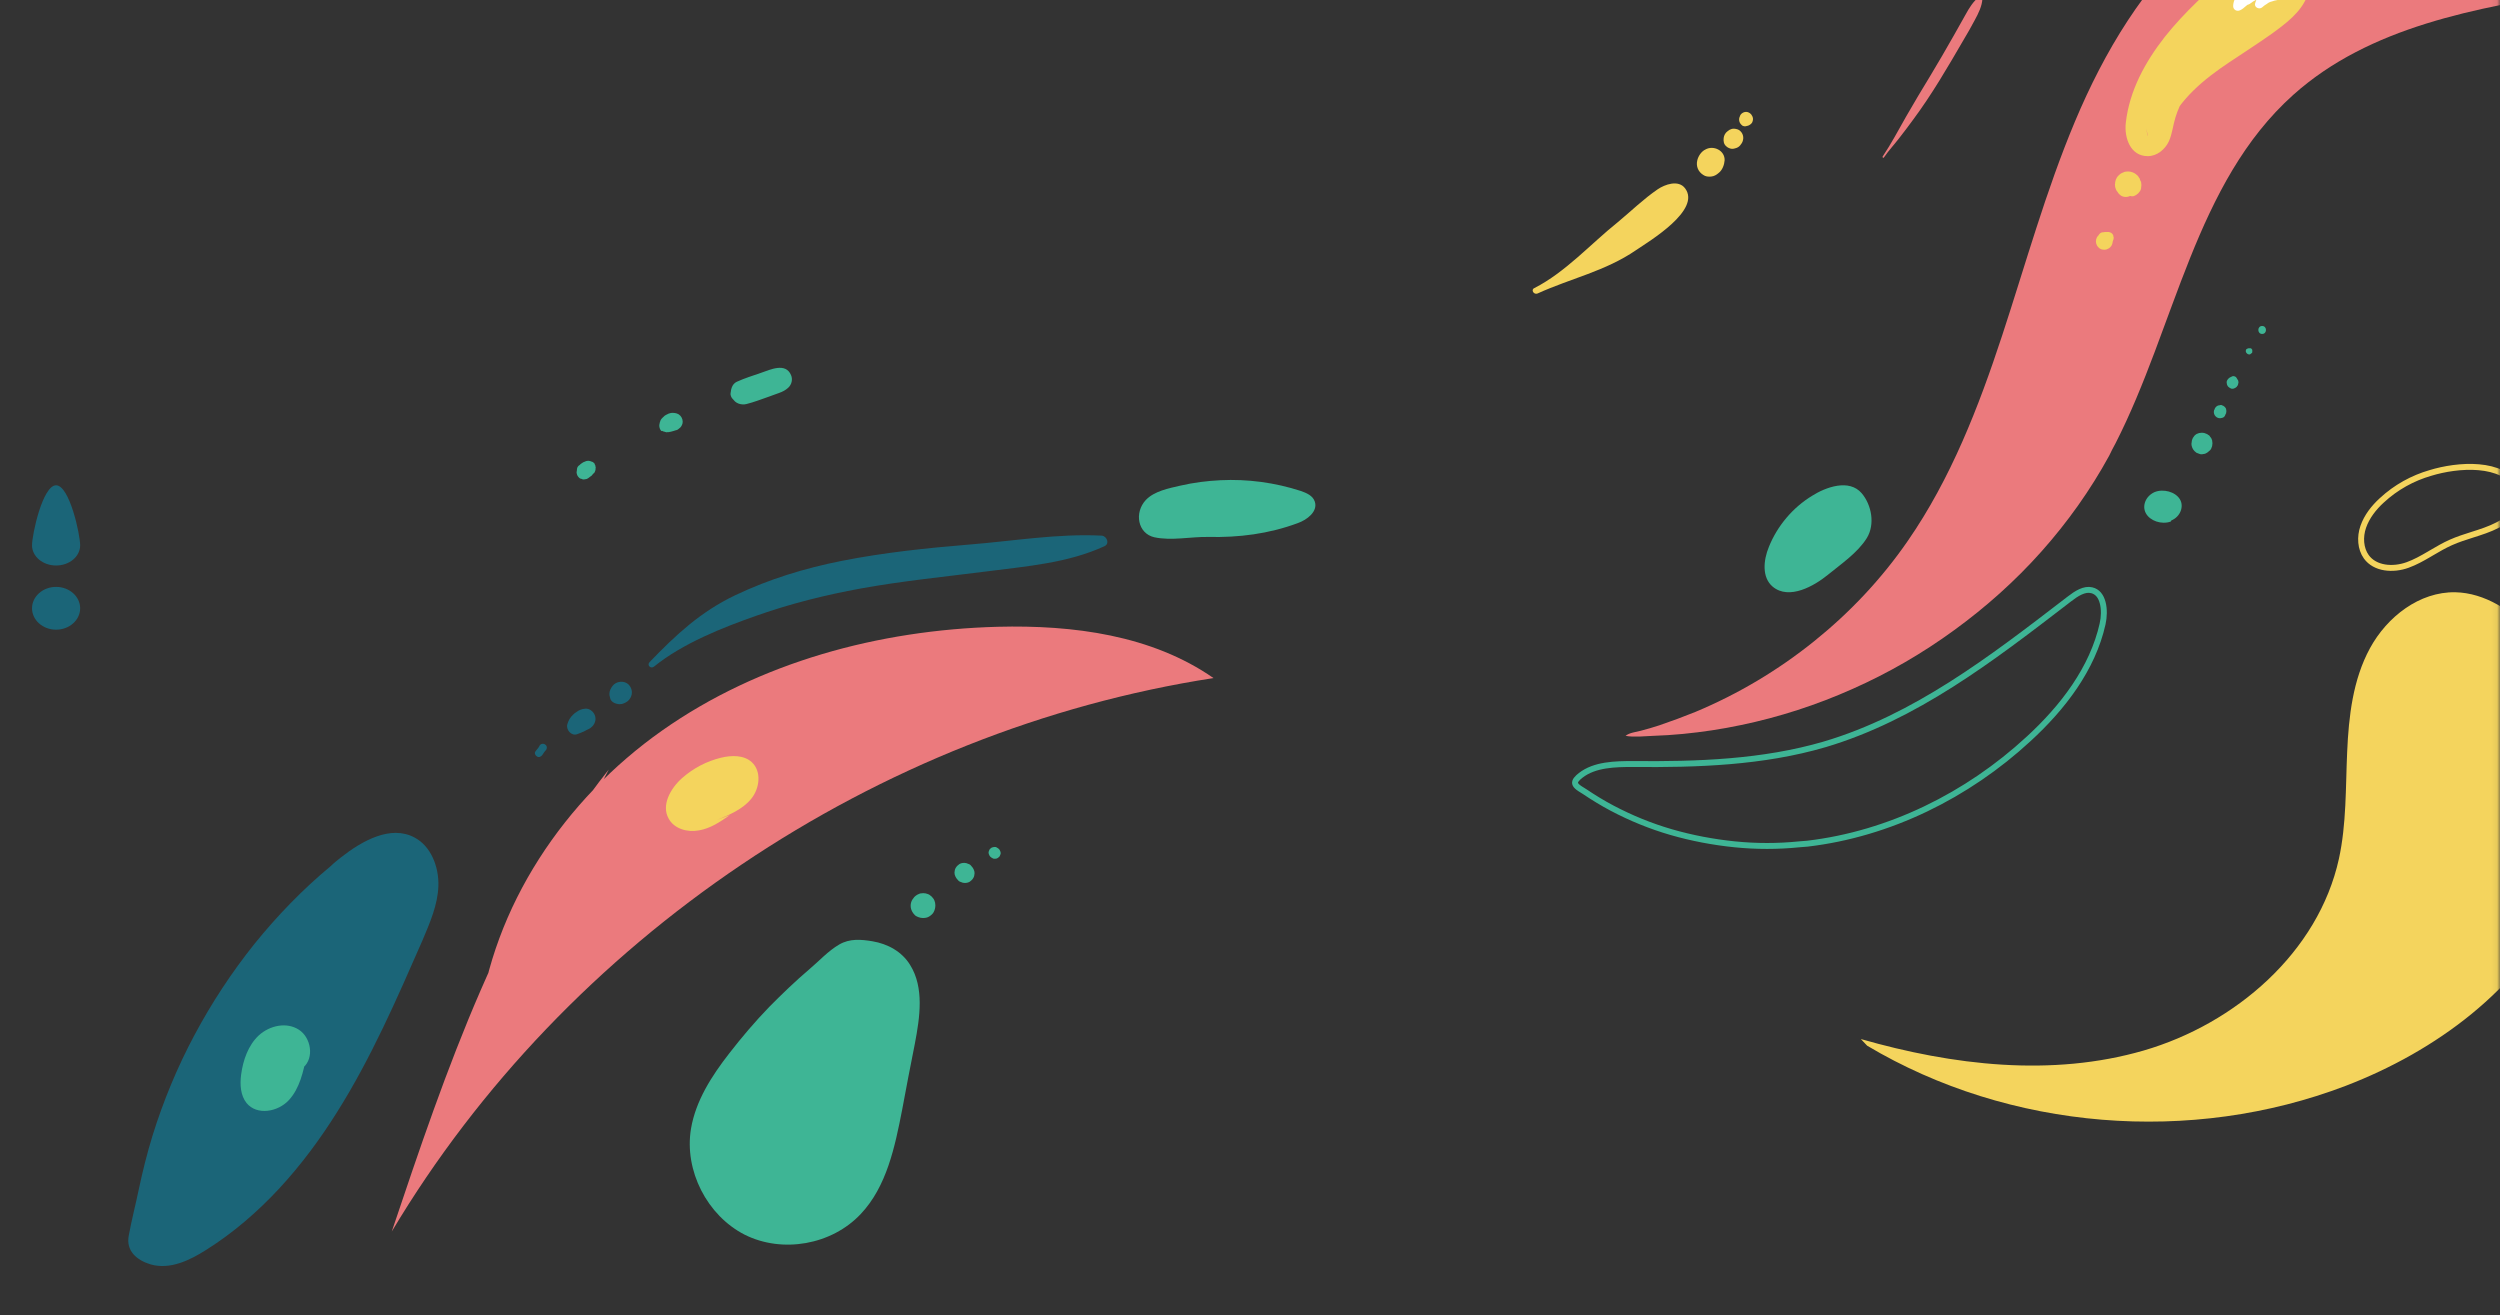 <svg width="422" height="222" viewBox="0 0 422 222" fill="none" xmlns="http://www.w3.org/2000/svg">
<rect x="0" y="0" width="422" height="222" fill="#333333" stroke="none"/>
<mask id="mask0" style="mask-type:alpha" maskUnits="userSpaceOnUse" x="0" y="-95" width="422" height="317">
<rect x="0.975" y="-95" width="420.96" height="316.828" fill="#C4C4C4"/>
</mask>
<g mask="url(#mask0)">
<path d="M314.109 175.39C329.639 179.843 346.346 181.827 361.875 177.322C377.351 172.816 391.327 160.747 394.807 144.977C396.093 139.076 395.932 132.961 396.2 126.954C396.467 120.892 397.164 114.724 400.055 109.413C402.947 104.103 408.409 99.865 414.46 99.973C419.44 100.08 423.992 103.084 427.365 106.731C438.45 118.639 439.467 137.789 432.345 152.433C425.223 167.076 411.193 177.429 395.986 183.276C369.907 193.253 339.224 190.839 315.18 176.517L314.109 175.39Z" fill="#F4D45D"/>
<path d="M57.542 144.737C61.133 141.918 65.958 139.208 69.979 141.376C72.767 142.84 74.107 146.363 74 149.561C73.892 152.759 72.552 155.795 71.319 158.722C66.977 168.642 62.635 178.616 56.898 187.723C51.162 196.884 43.925 205.231 34.811 210.977C32.077 212.712 28.7 214.392 25.376 213.416C23.071 212.712 21.248 211.14 21.73 208.592C22.213 205.936 22.91 203.28 23.446 200.678C24.089 197.642 24.84 194.661 25.751 191.68C27.574 185.825 29.933 180.134 32.828 174.713C35.722 169.292 39.1 164.143 42.96 159.318C46.82 154.548 51.108 150.103 55.826 146.2C56.362 145.658 56.952 145.225 57.542 144.737Z" fill="#1B6578"/>
<path d="M357.096 74.843C367.205 55.054 370.539 30.854 387.101 16.012C399.952 4.504 418.019 1.277 435.065 -1.411C431.462 -13.672 419.256 -22.276 406.566 -23.513C393.876 -24.75 381.132 -19.426 371.507 -10.983C361.935 -2.541 355.214 8.699 350.267 20.476C345.32 32.253 341.932 44.567 337.953 56.667C333.974 68.767 329.296 80.812 322.036 91.299C317.627 97.698 312.25 103.399 306.228 108.238C300.151 113.132 293.376 117.165 286.171 120.177C284.181 120.983 282.138 121.736 280.094 122.435C279.073 122.758 278.051 123.081 276.976 123.349C276.169 123.565 275.04 123.672 274.395 124.21C275.846 124.479 277.621 124.264 279.073 124.21C280.74 124.156 282.407 124.049 284.073 123.887C287.354 123.565 290.634 123.081 293.914 122.382C300.366 121.037 306.658 118.994 312.68 116.305C318.756 113.616 324.51 110.282 329.887 106.356C335.211 102.484 340.158 98.075 344.567 93.127C348.976 88.18 352.848 82.748 356.02 76.941C356.343 76.242 356.719 75.542 357.096 74.843Z" fill="#EB7A7D"/>
<path d="M342.401 124.752L342.403 124.751C348.218 119.42 353.235 112.865 354.921 105.306L354.921 105.305C355.176 104.167 355.222 102.83 354.932 101.731C354.643 100.637 354.054 99.866 353.09 99.633L353.088 99.633C352.484 99.483 351.852 99.603 351.193 99.901C350.532 100.201 349.886 100.662 349.273 101.136L349.272 101.137C349.07 101.292 348.868 101.447 348.666 101.603C336.151 111.219 323.256 121.126 307.991 125.652L307.99 125.653C297.555 128.702 286.489 129.072 275.693 128.966C274.161 128.966 272.536 128.98 270.985 129.232C269.436 129.483 267.997 129.966 266.825 130.878C266.557 131.09 266.282 131.32 266.091 131.575C265.902 131.825 265.838 132.039 265.879 132.244C265.923 132.46 266.096 132.684 266.425 132.935C266.64 133.1 266.855 133.231 267.079 133.368C267.212 133.449 267.348 133.532 267.49 133.625L267.49 133.625L267.493 133.628C268.985 134.629 270.526 135.576 272.118 136.416C275.31 138.1 278.66 139.468 282.115 140.467C285.574 141.468 289.194 142.153 292.816 142.522C296.431 142.89 300.099 142.89 303.714 142.522C303.945 142.494 304.173 142.48 304.391 142.467L304.407 142.466C304.624 142.453 304.834 142.44 305.055 142.416C318.949 140.783 332.111 134.248 342.401 124.752Z" stroke="#3EB595"/>
<path d="M366.537 87.842C368.014 87.244 368.722 85.502 367.955 84.258C367.187 83.013 365.179 82.466 363.703 83.063C362.226 83.71 361.517 85.353 362.226 86.647C362.935 87.941 364.884 88.588 366.419 88.041" fill="#3EB595"/>
<path d="M123.097 177.807C120.162 181.58 117.44 185.784 116.64 190.527C115.466 197.588 119.362 205.187 125.712 208.421C132.063 211.601 140.389 210.146 145.299 204.918C149.675 200.282 151.062 193.599 152.29 187.293C152.984 183.574 153.678 179.909 154.425 176.19C155.279 171.717 156.026 166.704 153.624 162.878C152.237 160.614 149.835 159.32 147.273 158.889C145.352 158.566 143.431 158.404 141.67 159.428C139.802 160.506 138.254 162.231 136.653 163.578C134.305 165.572 132.063 167.728 129.875 169.938C127.474 172.417 125.232 175.058 123.097 177.807Z" fill="#3EB595"/>
<path d="M402.03 84.473L402.029 84.474C400.684 85.713 399.522 87.196 398.92 88.919C398.322 90.632 398.44 92.61 399.438 93.995C400.894 96 403.899 96.274 406.41 95.367C407.665 94.914 408.84 94.257 410.035 93.559C410.18 93.474 410.325 93.389 410.471 93.303C411.516 92.69 412.587 92.06 413.712 91.562C414.896 91.034 416.137 90.64 417.344 90.257C417.685 90.149 418.023 90.042 418.356 89.933C419.889 89.43 421.351 88.88 422.674 88.005L422.675 88.005C423.645 87.367 424.582 86.496 425.107 85.516C425.62 84.559 425.737 83.513 425.12 82.417C423.803 80.133 421.278 79.12 418.422 78.87C415.573 78.621 412.503 79.147 410.287 79.826L410.287 79.826L410.279 79.828C407.269 80.692 404.416 82.259 402.03 84.473Z" stroke="#F4D45D"/>
<path d="M80.759 172.924C83.125 152.97 95.335 134.898 111.739 123.334C128.144 111.77 148.367 106.338 168.429 105.8C181.123 105.477 194.408 107.198 204.842 114.459C147.937 123.226 95.603 158.456 66.129 207.885C75.326 180.508 84.793 152.54 102.757 129.896" fill="#EB7A7D"/>
<path d="M121.046 138.394C123.143 137.533 125.348 136.619 126.801 134.844C128.253 133.069 128.576 130.218 126.908 128.659C125.564 127.422 123.466 127.475 121.691 127.906C119.271 128.497 117.012 129.681 115.129 131.348C113.193 133.069 111.579 135.92 112.87 138.179C113.785 139.9 116.044 140.545 117.98 140.169C119.916 139.846 121.583 138.717 123.197 137.587" fill="#F4D45D"/>
<path d="M13.53 102.679C13.53 100.699 11.725 99.068 9.468 99.068C7.212 99.068 5.406 100.699 5.406 102.679C5.406 104.659 7.212 106.29 9.468 106.29C11.725 106.29 13.53 104.659 13.53 102.679Z" fill="#1B6578"/>
<path d="M13.53 92.059C13.53 90.195 11.725 81.918 9.468 81.918C7.212 81.918 5.406 90.195 5.406 92.059C5.406 93.923 7.212 95.457 9.468 95.457C11.725 95.457 13.53 93.923 13.53 92.059Z" fill="#1B6578"/>
<path d="M317.795 26.412C319.247 24.261 320.484 21.894 321.775 19.635C323.119 17.322 324.464 15.009 325.863 12.75C327.207 10.491 328.552 8.232 329.843 5.92C330.488 4.79 331.134 3.607 331.779 2.477C332.371 1.402 333.07 0.218 334.092 -0.535C334.307 -0.696 334.683 -0.481 334.63 -0.212C334.576 1.025 333.93 2.316 333.339 3.392C332.747 4.521 332.102 5.651 331.456 6.726C330.112 9.039 328.767 11.352 327.369 13.611C325.97 15.87 324.518 18.075 322.958 20.173C322.205 21.195 321.452 22.217 320.645 23.239C319.785 24.368 318.817 25.39 318.01 26.573C317.956 26.735 317.687 26.573 317.795 26.412Z" fill="#EB7A7D"/>
<path d="M259.004 48.626C264.275 45.936 268.524 41.149 273.096 37.492C275.301 35.663 277.453 33.566 279.819 31.952C281.003 31.145 283.315 30.285 284.445 31.791C287.188 35.448 278.475 40.665 276.162 42.225C270.998 45.775 265.082 47.012 259.542 49.54C258.897 49.809 258.359 48.895 259.004 48.626Z" fill="#F4D45D"/>
<path d="M286.491 27.111C286.652 26.358 287.19 25.552 287.889 25.229C289.234 24.476 291.17 25.39 291.117 27.058C291.063 27.811 290.74 28.725 290.095 29.209C289.718 29.532 289.342 29.747 288.858 29.801C288.374 29.854 287.889 29.801 287.513 29.532C286.652 28.994 286.276 28.079 286.491 27.111Z" fill="#F4D45D"/>
<path d="M290.955 23.292C291.008 22.862 291.224 22.432 291.6 22.163C292.03 21.786 292.514 21.625 293.106 21.786C293.375 21.84 293.59 21.948 293.805 22.163C294.343 22.701 294.397 23.507 294.02 24.153C293.859 24.422 293.644 24.691 293.375 24.852C293.214 24.96 292.999 25.013 292.783 25.067C292.299 25.229 291.708 25.013 291.385 24.691C290.955 24.314 290.901 23.83 290.955 23.292Z" fill="#F4D45D"/>
<path d="M294.181 21.249C294.127 21.195 294.127 21.195 294.181 21.249C293.697 20.926 293.482 20.442 293.59 19.904C293.643 19.743 293.697 19.635 293.751 19.474C293.966 19.043 294.558 18.774 295.042 18.936C295.526 19.097 295.849 19.527 295.902 20.012C295.902 20.173 295.902 20.334 295.849 20.442C295.795 20.711 295.633 20.872 295.418 21.034C295.203 21.195 294.988 21.249 294.719 21.302C294.558 21.356 294.289 21.302 294.181 21.249Z" fill="#F4D45D"/>
<path d="M109.643 111.77C114.107 107.144 118.249 103.272 124.112 100.475C129.867 97.732 135.891 95.903 142.13 94.666C149.229 93.268 156.383 92.515 163.59 91.923C171.013 91.331 178.543 90.04 185.965 90.417C186.826 90.471 187.364 91.762 186.449 92.192C180.264 95.043 173.325 95.581 166.656 96.441C159.503 97.355 152.349 98.055 145.249 99.346C139.387 100.421 133.524 101.873 127.877 103.863C122.014 105.907 115.237 108.597 110.396 112.523C109.858 112.953 109.159 112.308 109.643 111.77Z" fill="#1B6578"/>
<path d="M90.387 126.83C90.602 126.508 90.925 126.239 91.086 125.862C91.248 125.539 91.732 125.432 92.055 125.701C92.377 125.916 92.377 126.4 92.108 126.669C91.893 126.884 91.678 127.261 91.517 127.476C91.301 127.745 90.925 127.906 90.656 127.691C90.333 127.529 90.172 127.099 90.387 126.83Z" fill="#1B6578"/>
<path d="M95.766 122.258C95.928 121.667 96.25 121.075 96.734 120.645C96.896 120.483 97.057 120.322 97.272 120.214C97.756 119.838 98.187 119.677 98.832 119.623C99.478 119.569 100.177 120.107 100.392 120.698C100.661 121.344 100.499 122.043 100.015 122.581C99.693 122.904 99.424 123.065 98.993 123.226C99.37 123.065 98.778 123.334 98.725 123.388C98.294 123.603 97.864 123.764 97.434 123.926C96.466 124.302 95.497 123.173 95.766 122.258Z" fill="#1B6578"/>
<path d="M102.973 117.579L102.973 117.525C103.027 117.74 103.08 117.955 103.134 118.117C102.973 117.901 102.919 117.579 102.919 117.31C102.973 117.579 103.027 117.794 103.134 118.063C102.973 117.74 102.865 117.471 102.865 117.148C102.865 116.88 102.919 116.664 103.027 116.395C103.242 115.965 103.511 115.535 103.941 115.32C104.64 114.943 105.555 114.997 106.146 115.589C106.684 116.18 106.845 117.041 106.415 117.794C106.2 118.224 105.77 118.547 105.339 118.708C105.124 118.816 104.855 118.87 104.586 118.87C104.264 118.87 103.941 118.762 103.672 118.601C103.941 118.654 104.156 118.708 104.425 118.816C104.156 118.816 103.833 118.762 103.618 118.601C103.833 118.654 104.049 118.708 104.21 118.762L104.156 118.762C103.457 118.708 102.919 118.17 102.973 117.579Z" fill="#1B6578"/>
<path d="M369.912 74.927C369.912 74.873 369.912 74.819 369.912 74.765C370.02 75.088 370.073 75.357 370.181 75.68C370.127 75.518 370.073 75.411 370.02 75.249C369.966 75.034 369.912 74.765 369.966 74.55C369.966 74.389 370.02 74.227 370.073 74.12C370.127 73.959 370.181 73.851 370.289 73.743C370.396 73.528 370.611 73.367 370.773 73.259C370.934 73.206 371.042 73.152 371.203 73.098C371.364 73.098 371.526 73.044 371.687 73.044C371.956 73.044 372.171 73.098 372.386 73.206C372.548 73.259 372.655 73.313 372.763 73.421C372.924 73.474 373.032 73.636 373.086 73.743C373.247 73.905 373.354 74.12 373.408 74.335C373.408 74.496 373.462 74.658 373.462 74.819C373.462 74.98 373.408 75.142 373.408 75.303C373.354 75.465 373.301 75.572 373.247 75.733C373.139 75.949 372.978 76.11 372.763 76.218C372.601 76.379 372.386 76.486 372.171 76.54C372.548 76.271 372.87 76.002 373.247 75.733C373.193 75.787 373.193 75.787 373.139 75.841C373.032 75.949 372.978 76.056 372.87 76.164C372.709 76.325 372.548 76.433 372.332 76.54C372.171 76.594 372.064 76.648 371.902 76.648C371.687 76.702 371.418 76.702 371.203 76.594C371.042 76.54 370.934 76.486 370.773 76.433C370.665 76.325 370.558 76.271 370.45 76.164C370.289 76.002 370.181 75.841 370.073 75.626C369.966 75.357 369.912 75.142 369.912 74.927Z" fill="#3EB595"/>
<path d="M373.732 69.279C373.732 69.226 373.732 69.226 373.786 69.172C373.839 69.064 373.839 69.01 373.893 68.903C374.054 68.634 374.27 68.473 374.539 68.419C374.646 68.419 374.7 68.419 374.807 68.365C374.969 68.365 375.076 68.365 375.184 68.473C375.292 68.473 375.345 68.526 375.399 68.58C375.507 68.634 375.614 68.742 375.668 68.849C375.722 68.903 375.776 69.01 375.776 69.118C375.829 69.279 375.829 69.495 375.776 69.656L375.776 69.71C375.776 69.763 375.776 69.763 375.722 69.817C375.668 69.979 375.614 70.086 375.56 70.194C375.507 70.301 375.399 70.409 375.292 70.463C375.184 70.516 375.023 70.57 374.915 70.57C374.754 70.624 374.646 70.57 374.485 70.57C374.377 70.516 374.323 70.516 374.216 70.463C374.054 70.355 373.947 70.248 373.839 70.086C373.786 69.979 373.786 69.925 373.732 69.817C373.678 69.656 373.678 69.441 373.732 69.279Z" fill="#3EB595"/>
<path d="M377.067 63.578C377.12 63.578 377.12 63.632 377.067 63.578C376.905 63.632 376.744 63.632 376.582 63.686C376.582 63.686 376.636 63.686 376.636 63.632C376.69 63.578 376.744 63.578 376.798 63.524C376.905 63.471 377.013 63.471 377.174 63.524C377.228 63.524 377.228 63.524 377.282 63.578C377.389 63.578 377.443 63.632 377.497 63.74C377.551 63.793 377.551 63.847 377.604 63.901C377.658 64.008 377.712 64.116 377.712 64.277L377.712 64.331C377.658 64.17 377.551 64.008 377.497 63.847C377.551 63.901 377.604 63.955 377.658 64.008C377.766 64.116 377.82 64.224 377.82 64.331C377.873 64.439 377.873 64.6 377.82 64.708C377.82 64.815 377.766 64.977 377.712 65.084C377.658 65.138 377.604 65.192 377.551 65.299C377.443 65.407 377.335 65.461 377.228 65.514C377.12 65.568 377.013 65.622 376.851 65.622C376.744 65.622 376.582 65.622 376.475 65.514C376.367 65.461 376.26 65.407 376.152 65.299C376.098 65.246 376.045 65.192 375.991 65.084C375.937 64.977 375.883 64.869 375.883 64.708C375.829 64.6 375.883 64.439 375.883 64.331C375.937 64.277 375.937 64.17 375.991 64.116C376.098 63.955 376.206 63.847 376.367 63.74C376.421 63.686 376.529 63.686 376.582 63.632C376.744 63.524 376.905 63.524 377.067 63.578Z" fill="#3EB595"/>
<path d="M379.54 58.79L379.594 58.79C379.594 58.79 379.594 58.79 379.648 58.79L379.702 58.79C379.809 58.79 379.755 58.79 379.809 58.79L379.863 58.79L379.917 58.79C379.971 58.79 380.024 58.844 380.078 58.898C380.132 58.952 380.132 59.005 380.186 59.059L380.186 59.113C380.186 59.167 380.186 59.221 380.186 59.221L380.186 59.275C380.186 59.328 380.186 59.328 380.186 59.328C380.186 59.328 380.186 59.328 380.186 59.382L380.186 59.436C380.186 59.544 380.132 59.597 380.024 59.651C379.971 59.705 379.863 59.759 379.809 59.813C379.648 59.867 379.433 59.813 379.271 59.651C379.11 59.49 379.056 59.328 379.11 59.113C379.11 59.005 379.164 58.952 379.271 58.898C379.379 58.844 379.487 58.79 379.54 58.79Z" fill="#3EB595"/>
<path d="M381.852 55.026C382.713 55.026 382.713 56.371 381.852 56.371C380.992 56.371 380.992 55.026 381.852 55.026Z" fill="#3EB595"/>
<path d="M154.337 151.411C154.391 151.411 154.391 151.357 154.337 151.411C154.499 151.249 154.66 151.142 154.821 151.034C154.983 150.98 155.144 150.873 155.305 150.819C155.467 150.819 155.682 150.765 155.843 150.765C156.112 150.765 156.381 150.819 156.65 150.926C156.811 150.98 156.973 151.088 157.08 151.195C157.242 151.303 157.349 151.411 157.457 151.572C157.564 151.679 157.672 151.841 157.726 152.002C157.833 152.271 157.887 152.486 157.887 152.809L157.887 152.863C157.887 153.239 157.78 153.616 157.618 153.939C157.457 154.261 157.188 154.476 156.865 154.692C156.543 154.907 156.166 154.96 155.79 154.96C155.521 154.96 155.252 154.907 154.983 154.799C154.714 154.692 154.499 154.584 154.337 154.369C154.068 154.1 153.907 153.777 153.799 153.454C153.692 153.078 153.692 152.701 153.799 152.325C153.907 151.948 154.122 151.679 154.337 151.411Z" fill="#3EB595"/>
<path d="M162.785 145.655C163 145.655 163.215 145.709 163.43 145.817C163.645 145.871 163.806 145.978 163.968 146.193C164.129 146.355 164.237 146.516 164.344 146.731C164.452 146.946 164.506 147.161 164.506 147.377C164.506 147.538 164.452 147.699 164.452 147.807C164.398 148.076 164.237 148.345 164.022 148.56C163.914 148.667 163.806 148.721 163.699 148.829C163.43 148.99 163.161 149.044 162.838 149.044C162.623 149.044 162.408 148.99 162.193 148.883C161.978 148.829 161.816 148.721 161.655 148.506C161.494 148.345 161.386 148.183 161.279 147.968C161.171 147.753 161.117 147.538 161.117 147.323C161.117 147.161 161.171 147 161.171 146.893C161.225 146.624 161.386 146.355 161.601 146.14C161.709 146.032 161.816 145.978 161.924 145.871C162.193 145.709 162.462 145.655 162.785 145.655Z" fill="#3EB595"/>
<path d="M167.893 142.966C168.001 142.966 168.162 142.966 168.27 143.074C168.377 143.127 168.485 143.181 168.592 143.289C168.7 143.396 168.754 143.45 168.807 143.611C168.861 143.719 168.915 143.827 168.915 143.988C168.915 144.095 168.915 144.149 168.861 144.257C168.807 144.418 168.754 144.58 168.592 144.687C168.538 144.741 168.485 144.795 168.377 144.848C168.216 144.956 168.054 144.956 167.893 144.956C167.785 144.956 167.624 144.956 167.517 144.848C167.409 144.795 167.301 144.741 167.194 144.633C167.086 144.526 167.032 144.472 166.979 144.311C166.925 144.203 166.871 144.095 166.871 143.934C166.871 143.827 166.871 143.773 166.925 143.665C166.979 143.504 167.032 143.343 167.194 143.235C167.248 143.181 167.301 143.127 167.409 143.074C167.57 143.02 167.732 142.966 167.893 142.966Z" fill="#3EB595"/>
<path d="M123.305 66.536C123.305 66.375 123.412 65.783 123.358 66.16C123.305 66.59 123.412 65.837 123.412 65.729C123.412 66.052 123.412 66.429 123.412 66.751C123.251 65.945 123.52 64.815 124.38 64.439C125.671 63.847 127.07 63.417 128.468 62.932C130.028 62.395 132.61 61.158 133.524 63.309C133.847 64.062 133.631 64.923 133.04 65.46C132.556 65.891 132.125 66.106 131.534 66.321C130.942 66.536 130.351 66.751 129.759 66.966C128.522 67.397 127.285 67.881 125.994 68.204C125.133 68.419 124.058 68.096 123.681 67.235C123.789 67.451 123.95 67.612 124.111 67.719C123.95 67.612 123.789 67.504 123.681 67.343C123.466 67.128 123.358 66.859 123.305 66.536Z" fill="#3EB595"/>
<path d="M111.525 72.614C111.364 72.399 111.31 72.13 111.31 71.915C111.364 72.13 111.418 72.291 111.472 72.507C111.149 71.969 111.31 71.431 111.525 70.893C111.687 70.624 111.956 70.409 112.171 70.194C112.44 70.032 112.386 70.032 112.762 69.871C112.816 69.871 112.816 69.817 112.87 69.817C112.978 69.764 113.139 69.764 113.246 69.71C113.677 69.656 114.161 69.71 114.537 69.925C114.968 70.194 115.237 70.678 115.237 71.162C115.237 71.431 115.183 71.646 115.021 71.915C114.914 72.13 114.699 72.291 114.484 72.453C114.322 72.614 114.053 72.614 113.838 72.722C113.946 72.668 114.107 72.614 114.215 72.56C113.946 72.668 113.677 72.776 113.408 72.829C113.354 72.829 113.246 72.883 113.193 72.883C112.978 72.937 112.816 72.937 112.601 72.991C112.709 72.991 112.87 72.937 112.978 72.937C112.924 72.937 112.924 72.937 112.87 72.937C112.816 72.937 112.762 72.937 112.709 72.937C112.601 72.991 112.493 72.991 112.386 72.937C112.278 72.937 112.171 72.883 112.063 72.829C112.009 72.829 111.956 72.776 111.848 72.722C112.117 72.776 112.44 72.776 112.709 72.829C112.655 72.829 112.601 72.829 112.547 72.829C112.332 72.883 112.117 72.883 111.956 72.829C111.902 72.776 111.848 72.776 111.74 72.722C111.687 72.829 111.579 72.722 111.525 72.614Z" fill="#3EB595"/>
<path d="M97.649 78.638C97.703 78.584 97.81 78.531 97.864 78.477C97.918 78.423 97.918 78.423 97.972 78.369L98.025 78.315C98.079 78.262 98.133 78.262 98.187 78.208C98.24 78.154 98.294 78.154 98.348 78.1C98.402 78.046 98.51 77.993 98.563 77.993C98.617 77.993 98.671 77.939 98.671 77.939C98.886 77.831 99.101 77.778 99.316 77.778C99.424 77.778 99.531 77.831 99.639 77.831C99.747 77.885 99.854 77.939 99.962 77.993C99.693 77.939 99.424 77.939 99.155 77.885C99.209 77.885 99.209 77.885 99.263 77.885C99.316 77.885 99.37 77.885 99.424 77.885C99.585 77.885 99.531 77.885 99.693 77.885C99.8 77.885 99.962 77.939 100.069 77.993C100.123 78.046 100.177 78.1 100.284 78.154C100.338 78.208 100.338 78.208 100.338 78.262C100.392 78.315 100.392 78.315 100.392 78.369C100.446 78.423 100.446 78.531 100.5 78.584C100.5 78.692 100.5 78.746 100.553 78.853C100.553 78.961 100.553 79.015 100.5 79.122C100.5 79.23 100.446 79.284 100.392 79.391C100.392 79.445 100.338 79.445 100.338 79.499C100.392 79.23 100.392 78.961 100.446 78.692C100.5 78.746 100.5 78.853 100.5 78.907C100.553 79.068 100.553 79.23 100.5 79.391C100.5 79.445 100.446 79.499 100.446 79.552C100.392 79.714 100.338 79.821 100.177 79.929C100.123 79.983 100.123 79.983 100.069 80.037C100.015 80.09 99.962 80.198 99.908 80.252C99.8 80.359 99.585 80.467 99.478 80.574C99.424 80.628 99.316 80.682 99.263 80.736C99.101 80.843 98.94 80.897 98.778 80.897C98.617 80.951 98.456 80.951 98.294 80.897C98.187 80.843 98.079 80.79 97.972 80.79C97.81 80.736 97.703 80.575 97.595 80.467C97.541 80.413 97.487 80.305 97.434 80.198C97.38 80.037 97.326 79.875 97.326 79.714C97.326 79.606 97.38 79.499 97.38 79.391C97.38 79.015 97.487 78.799 97.649 78.638Z" fill="#3EB595"/>
<path d="M51.212 180.176C53.064 178.558 52.519 175.154 50.45 173.815C48.38 172.476 45.548 173.089 43.696 174.763C41.899 176.437 41.027 178.948 40.701 181.403C40.483 183.077 40.592 184.919 41.627 186.202C43.369 188.323 46.91 187.709 48.761 185.7C50.613 183.691 51.212 180.845 51.757 178.167" fill="#3EB595"/>
<path d="M298.583 92.325C297.655 94.58 297.382 97.479 299.238 99.036C302.021 101.345 306.278 98.875 308.516 97.05C310.754 95.224 313.592 93.291 315.12 90.822C316.539 88.513 315.939 85.238 314.247 83.252C312.118 80.782 308.189 82.232 305.896 83.681C302.622 85.668 300.002 88.782 298.583 92.325Z" fill="#3EB595"/>
<path d="M219.036 88.313C220.651 87.747 222.482 86.33 221.943 84.687C221.62 83.667 220.543 83.214 219.574 82.874C215.213 81.458 210.583 80.835 206.006 81.061C203.745 81.174 201.484 81.458 199.276 81.968C197.338 82.421 194.861 82.874 193.408 84.404C191.416 86.557 192.062 90.07 194.861 90.693C197.769 91.316 200.999 90.58 203.96 90.636C209.129 90.75 214.136 90.126 219.036 88.313Z" fill="#3EB595"/>
<path d="M363.673 25.121C363.243 20.442 366.147 15.978 369.267 12.697C372.817 8.878 377.335 6.189 381.476 3.069C382.498 2.316 383.466 1.563 384.434 0.703C385.187 0.057 385.994 -0.803 386.263 -1.556C386.263 -1.61 386.478 -2.256 386.424 -2.041C386.424 -2.148 386.424 -2.309 386.424 -2.417C386.424 -2.148 386.424 -2.417 386.424 -2.525C386.263 -2.901 386.371 -2.686 386.371 -2.632C386.263 -2.901 386.263 -2.847 386.317 -2.74C386.209 -2.901 386.156 -2.901 386.263 -2.847C386.102 -2.955 385.94 -3.062 385.779 -3.116C385.94 -3.062 385.456 -3.224 385.349 -3.224C385.026 -3.278 385.134 -3.278 384.865 -3.278C384.381 -3.331 383.681 -3.278 383.305 -3.224C378.733 -2.578 375.022 1.24 371.849 4.468C368.675 7.748 365.663 11.46 363.888 15.655C363.081 17.591 362.328 19.85 362.382 21.894C362.382 22.002 362.382 22.109 362.382 22.217C362.382 21.948 362.382 22.217 362.382 22.271C362.436 22.486 362.49 22.701 362.544 22.916C362.436 22.647 362.651 23.131 362.705 23.185C362.49 22.916 362.705 23.185 362.705 23.185C362.597 23.078 362.544 23.078 362.651 23.131C362.759 23.185 362.759 23.185 362.597 23.131C362.597 23.131 362.759 23.131 362.705 23.185C362.705 23.185 362.49 23.239 362.705 23.131C362.812 23.078 362.92 23.024 363.028 22.916C363.404 22.593 363.565 22.109 363.673 21.625C363.996 20.442 364.157 19.205 364.587 18.022C365.018 16.838 365.556 15.655 366.201 14.579C367.438 12.428 369.105 10.438 370.88 8.717C372.87 6.78 375.022 5.113 377.173 3.392C378.195 2.585 379.217 1.832 380.185 1.025C380.616 0.649 381.046 0.272 381.422 -0.158C381.422 -0.158 381.691 -0.535 381.745 -0.642C381.799 -0.803 381.853 -0.965 381.906 -1.072C381.906 -0.857 381.799 -1.341 381.906 -1.126C381.96 -0.911 381.799 -1.395 381.853 -1.18C381.96 -0.911 381.853 -1.18 381.691 -1.288C381.96 -1.072 381.691 -1.288 381.638 -1.288C381.853 -1.288 381.691 -1.288 381.584 -1.288C381.476 -1.288 381.369 -1.341 381.261 -1.395C381.638 -1.341 381.1 -1.395 381.046 -1.395C380.938 -1.395 380.723 -1.341 380.992 -1.395C380.885 -1.341 380.723 -1.341 380.616 -1.288C380.669 -1.288 380.885 -1.449 380.454 -1.234C380.347 -1.18 380.185 -1.072 380.078 -1.019C379.647 -0.75 379.325 -0.427 378.948 -0.05C377.12 1.724 375.452 3.607 373.839 5.543C370.719 9.362 368.084 13.665 365.663 18.022C365.072 19.097 364.319 20.066 363.619 21.087C362.92 22.109 361.414 21.518 361.629 20.227C361.898 18.775 362.275 17.484 362.866 16.139C363.458 14.848 364.05 13.557 364.749 12.32C366.093 9.846 367.653 7.533 369.321 5.274C371.042 3.015 372.87 0.81 374.807 -1.234C376.797 -3.278 379.056 -5.644 382.175 -5.053C383.628 -4.784 384.865 -3.762 385.349 -2.309C385.833 -0.75 385.241 0.81 384.273 2.047C383.412 3.177 382.229 4.037 381.1 4.898C379.863 5.866 378.572 6.834 377.281 7.802C373.139 10.922 368.783 14.633 367.223 19.797C366.793 21.141 366.685 22.593 366.093 23.884C365.448 25.229 364.103 26.358 362.544 26.358C359.585 26.358 358.563 23.239 358.832 20.765C359.424 15.332 362.113 10.438 365.448 6.189C367.115 4.091 368.944 2.155 370.88 0.272C372.87 -1.664 374.968 -3.493 377.335 -4.891C379.647 -6.236 382.444 -7.204 385.134 -6.881C386.64 -6.72 388.092 -6.128 389.006 -4.837C389.867 -3.654 389.974 -2.094 389.49 -0.75C388.468 2.047 385.833 3.984 383.466 5.705C381.1 7.372 378.679 8.932 376.259 10.545C372.064 13.342 367.815 16.785 365.824 21.572C365.34 22.701 364.964 23.884 364.641 25.121C364.641 25.928 363.727 25.713 363.673 25.121Z" fill="#F4D45D"/>
<path d="M362.273 19.742C362.972 17.86 363.564 15.924 364.478 14.095C365.393 12.32 366.415 10.706 367.598 9.093C370.072 5.812 373.138 2.907 376.58 0.648C377.602 -0.051 378.624 -0.642 379.754 -1.126C380.238 -1.342 380.776 -1.557 381.313 -1.611C381.636 -1.664 381.905 -1.718 382.228 -1.718C382.335 -1.718 382.497 -1.718 382.604 -1.664C382.712 -1.611 382.819 -1.611 382.927 -1.503C382.981 -1.449 382.981 -1.449 382.873 -1.503C383.519 -1.503 383.734 -0.804 383.357 -0.32C383.411 -0.373 383.465 -0.75 383.411 -0.373C383.357 -0.158 383.304 0.003 383.196 0.164C383.088 0.326 382.927 0.487 382.766 0.648C382.443 1.025 382.013 1.294 381.636 1.617C380.829 2.208 380.023 2.8 379.162 3.338C377.548 4.413 376.204 5.435 374.752 6.672C371.955 9.093 369.427 11.944 367.329 15.009C366.092 16.784 364.801 18.559 363.941 20.549C363.51 21.356 361.897 20.657 362.273 19.742Z" fill="#F4D45D"/>
<path d="M380.668 0.541C380.937 -0.373 381.475 -1.073 382.228 -1.664C383.035 -2.31 383.895 -2.74 384.864 -2.901C384.541 -2.31 384.164 -1.664 383.842 -1.073C383.734 -1.664 383.68 -2.256 383.626 -2.901C384.164 -2.364 384.702 -1.826 385.294 -1.234C384.917 -1.234 384.541 -1.234 384.218 -1.234C384.164 -1.234 383.842 -1.18 384.111 -1.234C384.38 -1.288 384.057 -1.234 384.003 -1.234C383.842 -1.18 383.626 -1.18 383.465 -1.126C383.142 -1.019 382.82 -0.911 382.443 -0.804C382.336 -0.75 382.282 -0.75 382.174 -0.696C382.121 -0.696 381.798 -0.535 382.067 -0.642C382.336 -0.75 382.013 -0.589 381.959 -0.589C381.852 -0.535 381.798 -0.535 381.69 -0.481C381.367 -0.32 381.099 -0.158 380.776 0.003C380.614 0.111 380.453 0.164 380.292 0.272C380.238 0.326 380.13 0.38 380.077 0.433C379.915 0.541 380.346 0.218 380.077 0.433C379.861 0.595 379.646 0.756 379.377 0.81C379.485 0.756 379.485 0.756 379.377 0.81C379.27 0.864 379.216 0.971 379.108 1.025C378.786 1.294 378.517 1.563 378.14 1.724C377.602 1.993 376.957 1.67 376.957 1.025C376.957 0.541 377.118 0.057 377.334 -0.373C377.387 -0.481 377.441 -0.589 377.495 -0.642C377.495 -0.696 377.71 -0.911 377.602 -0.75C377.495 -0.642 377.656 -0.804 377.656 -0.858C377.818 -1.18 377.818 -1.288 378.087 -1.557C378.624 -2.256 379.324 -2.848 380.077 -3.332C380.83 -3.816 381.69 -4.138 382.551 -4.354C383.411 -4.569 384.38 -4.676 385.294 -4.569C385.724 -4.515 386.154 -4.407 386.477 -4.085C386.746 -3.762 387.015 -3.332 386.961 -2.901C386.907 -2.31 386.854 -1.718 386.746 -1.073C386.639 -0.481 385.939 0.057 385.294 0.003C385.133 0.003 384.917 0.003 384.702 0.003C384.648 0.003 384.541 0.003 384.487 0.003C384.218 0.003 384.648 -0.051 384.433 0.003C384.057 0.057 383.734 0.164 383.411 0.272C383.358 0.272 383.25 0.326 383.358 0.272C383.25 0.326 383.196 0.326 383.089 0.38C382.927 0.433 382.82 0.541 382.658 0.649C382.389 0.81 382.067 1.025 381.852 1.24C381.367 1.67 380.453 1.24 380.668 0.541Z" fill="white"/>
<path d="M362.921 23.293C362.921 22.701 362.867 22.109 362.867 21.518C362.867 21.249 362.867 20.98 362.921 20.657C362.921 20.442 362.975 20.227 363.029 20.012C363.082 19.797 363.136 19.581 363.244 19.366C363.405 19.044 363.835 18.828 364.212 18.882C364.588 18.936 364.911 19.205 365.019 19.581C365.234 20.281 365.019 21.034 364.911 21.733C364.803 22.324 364.642 22.862 364.534 23.454C364.427 23.884 363.997 24.099 363.62 24.046C363.244 24.046 362.921 23.723 362.921 23.293Z" fill="#F4D45D"/>
<path d="M362.597 23.185C362.543 22.916 362.49 22.647 362.436 22.378C362.49 22.486 362.49 22.54 362.543 22.647C362.49 22.486 362.436 22.378 362.382 22.217C362.382 22.163 362.328 22.056 362.328 22.002C362.274 21.84 362.274 21.733 362.221 21.572C362.113 20.926 362.059 20.119 362.597 19.635C362.812 19.42 363.189 19.259 363.511 19.259C363.834 19.259 364.157 19.42 364.426 19.635C364.964 20.119 364.91 20.98 364.802 21.572C364.748 21.733 364.749 21.84 364.695 22.002C364.695 22.056 364.641 22.163 364.641 22.217C364.587 22.378 364.533 22.486 364.48 22.647C364.533 22.54 364.533 22.486 364.587 22.378C364.533 22.647 364.48 22.916 364.426 23.185C364.372 23.562 363.942 23.884 363.565 23.884C363.081 23.831 362.651 23.615 362.597 23.185Z" fill="#F4D45D"/>
<path d="M358.994 32.974C358.94 32.974 358.94 32.974 358.886 32.92C359.048 32.92 359.209 32.974 359.424 32.974C359.37 32.974 359.371 32.974 359.317 32.974C359.908 32.651 360.446 32.329 361.038 32.006C361.038 32.006 361.038 32.006 361.038 32.06C360.93 32.221 360.823 32.329 360.715 32.49C360.5 32.705 360.285 32.813 360.07 32.92C359.908 33.028 359.747 33.082 359.532 33.082C359.263 33.136 358.994 33.136 358.725 33.028C358.725 33.028 358.671 33.028 358.617 33.028C358.779 33.028 358.994 33.082 359.155 33.082C359.155 33.082 359.155 33.082 359.102 33.082C358.94 33.082 358.725 33.028 358.564 33.028C358.241 32.92 357.918 32.759 357.649 32.49C358.08 32.651 358.564 32.813 358.994 32.974C359.048 33.028 359.048 33.028 358.994 32.974C359.155 32.974 359.37 32.974 359.532 32.974C359.532 32.974 359.532 32.974 359.478 32.974C359.639 32.92 359.801 32.867 359.962 32.759C359.962 32.759 359.908 32.759 359.908 32.813C360.016 32.705 360.177 32.598 360.285 32.49C360.231 32.544 360.177 32.598 360.07 32.651C359.962 32.759 359.801 32.867 359.639 32.92C359.478 33.028 359.317 33.028 359.155 33.028C359.048 33.082 358.94 33.082 358.833 33.082C359.37 32.651 359.908 32.275 360.446 31.845C360.446 31.898 360.392 31.952 360.392 31.952C360.392 31.791 360.446 31.683 360.446 31.522C360.446 31.576 360.446 31.576 360.446 31.63C360.446 32.221 360.123 32.705 359.639 33.028C359.37 33.189 359.102 33.243 358.833 33.243C358.564 33.243 358.295 33.189 358.026 33.028C357.972 32.974 357.757 32.813 357.703 32.759C357.596 32.651 357.542 32.544 357.434 32.383C357.434 32.383 357.434 32.329 357.38 32.329C357.327 32.167 357.273 32.06 357.219 31.898C357.596 32.275 358.026 32.705 358.402 33.082C358.241 33.028 358.08 32.974 357.972 32.867C357.757 32.759 357.596 32.598 357.434 32.383C357.327 32.275 357.219 32.114 357.165 31.952C357.058 31.737 357.004 31.468 357.004 31.199C357.004 31.092 357.004 31.038 357.058 30.93C357.058 30.823 357.058 30.769 357.111 30.662C357.111 30.662 357.111 30.662 357.111 30.608C357.165 30.446 357.219 30.285 357.327 30.124L357.327 30.07C357.273 30.231 357.219 30.392 357.111 30.554C357.111 30.877 357.111 31.253 357.111 31.576C356.896 30.877 357.111 30.07 357.649 29.586C358.026 29.209 358.187 29.209 358.671 28.994C358.833 28.994 359.048 28.94 359.209 28.94C359.478 28.94 359.747 28.994 360.016 29.102C360.177 29.155 360.339 29.263 360.5 29.371C360.715 29.532 360.93 29.693 361.038 29.962C361.092 30.07 361.092 30.124 361.145 30.231C361.199 30.339 361.253 30.392 361.253 30.5C360.93 30.124 360.661 29.693 360.339 29.317C360.5 29.424 360.661 29.532 360.823 29.693L360.876 29.747C360.984 29.855 361.092 30.016 361.199 30.177C361.199 30.177 361.199 30.177 361.199 30.231C361.253 30.392 361.307 30.554 361.414 30.715C361.414 30.877 361.468 31.038 361.468 31.253C361.468 31.415 361.414 31.576 361.414 31.791C361.361 32.06 361.253 32.275 361.092 32.436C360.984 32.598 360.876 32.705 360.769 32.759C360.661 32.867 360.5 32.974 360.339 33.028C360.177 33.136 360.016 33.136 359.855 33.136C359.532 33.082 359.263 33.028 358.994 32.974Z" fill="#F4D45D"/>
<path d="M354.852 39.213C354.906 39.213 354.906 39.213 354.96 39.213L355.014 39.213C355.121 39.213 355.229 39.16 355.337 39.16C355.444 39.16 355.552 39.16 355.713 39.213C355.767 39.213 355.821 39.267 355.874 39.267C355.928 39.267 355.982 39.321 356.09 39.375C355.713 39.375 355.337 39.375 354.96 39.375C355.068 39.321 355.121 39.267 355.229 39.267C355.337 39.213 355.498 39.16 355.605 39.16C355.659 39.16 355.713 39.16 355.767 39.16L355.821 39.16C355.928 39.16 356.036 39.16 356.143 39.213C356.412 39.267 356.681 39.536 356.735 39.805C356.735 39.859 356.735 39.966 356.789 40.074L356.789 40.128L356.789 40.181C356.789 40.343 356.735 40.45 356.681 40.612C356.681 40.666 356.627 40.719 356.627 40.773C356.574 40.881 356.52 40.934 356.52 41.042C356.52 40.666 356.52 40.289 356.52 39.913C356.52 39.913 356.52 39.913 356.52 39.966C356.574 40.074 356.627 40.181 356.627 40.289C356.627 40.343 356.681 40.397 356.627 40.45C356.681 40.558 356.681 40.666 356.627 40.773C356.627 40.881 356.627 40.934 356.574 40.988C356.574 41.042 356.574 41.042 356.574 41.096C356.52 41.311 356.412 41.526 356.197 41.741C356.036 41.903 355.821 42.01 355.552 42.118C355.068 42.225 354.53 42.118 354.207 41.741C353.831 41.365 353.723 40.881 353.831 40.397C353.884 40.181 353.992 39.966 354.207 39.751C354.422 39.375 354.637 39.267 354.852 39.213Z" fill="#F4D45D"/>
</g>
</svg>
